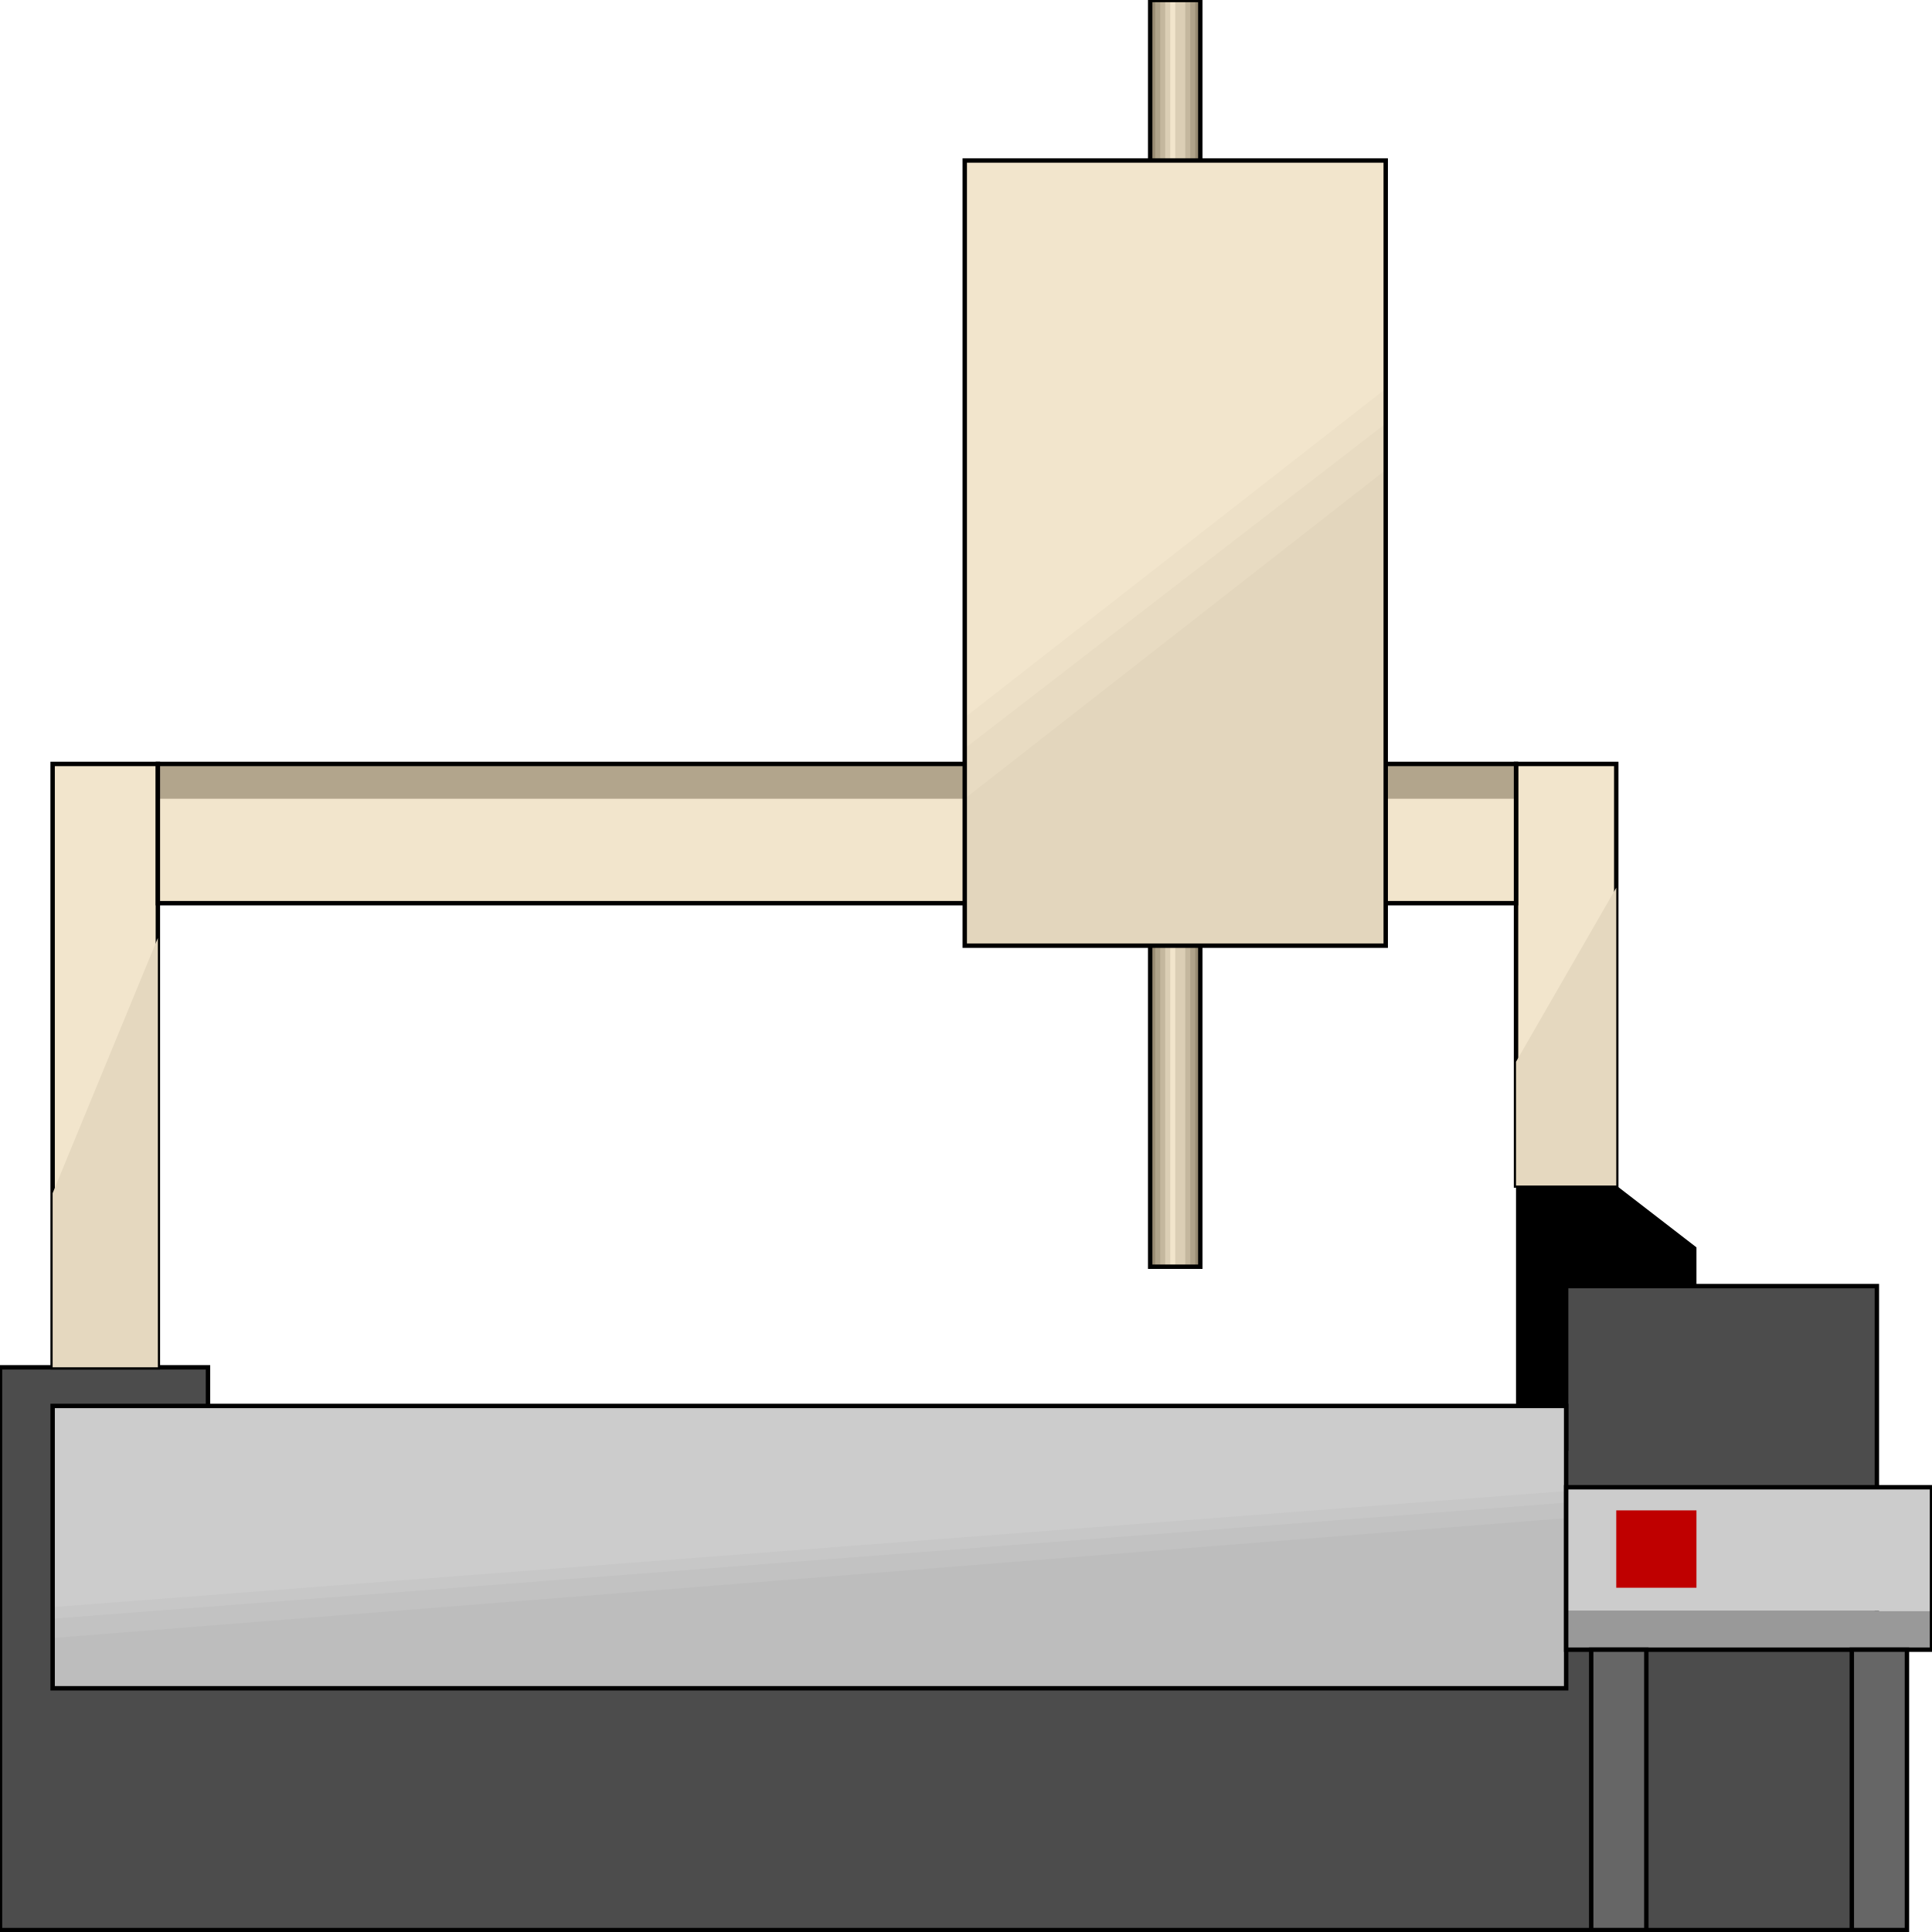 <svg width="150" height="150" viewBox="0 0 150 150" fill="none" xmlns="http://www.w3.org/2000/svg">
<g clip-path="url(#clip0_2109_199817)">
<path d="M89.3 0H93.191V98.348H89.3V0Z" fill="#998C73"/>
<path d="M89.689 0H92.801V98.348H89.689V0Z" fill="#B0A38A"/>
<path d="M90.078 0H92.413V98.348H90.078V0Z" fill="#C4B79E"/>
<path d="M90.467 0H92.023V98.348H90.467V0Z" fill="#DBCEB5"/>
<path d="M90.856 0H91.246V98.348H90.856V0Z" fill="#F2E5CC"/>
<path d="M89.3 0H93.191V98.348H89.3V0Z" stroke="black" stroke-width="0.342"/>
<path d="M117.704 109.156V92.039H125.486L131.712 96.844V109.156H117.704Z" fill="black"/>
<path d="M145.72 149.852V99.852H121.595V112.464H16.148V106.158H0V149.852H145.72Z" fill="#4C4C4C" stroke="black" stroke-width="0.342"/>
<path d="M4.086 109.156H121.596V131.078H4.086V109.156Z" fill="#CCCCCC"/>
<path d="M4.086 124.775L121.596 115.766V131.081H4.086V124.775Z" fill="#C7C7C7"/>
<path d="M4.086 125.673L121.596 116.664V131.078H4.086V125.673Z" fill="#C2C2C2"/>
<path d="M4.086 127.176L121.596 117.867V131.08H4.086V127.176Z" fill="#BDBDBD"/>
<path d="M4.086 109.156H121.596V131.078H4.086V109.156Z" stroke="black" stroke-width="0.342"/>
<path d="M121.596 115.469H150V125.078H121.596V115.469Z" fill="#CCCCCC"/>
<path d="M121.596 125.078H150V128.081H121.596V125.078Z" fill="#999999"/>
<path d="M121.596 115.469H150V128.081H121.596V115.469Z" stroke="black" stroke-width="0.342"/>
<path d="M123.541 128.078H127.821V149.85H123.541V128.078Z" fill="#666666" stroke="black" stroke-width="0.342"/>
<path d="M143.774 128.078H148.055V149.85H143.774V128.078Z" fill="#666666" stroke="black" stroke-width="0.342"/>
<path d="M4.086 59.312H12.257V106.159H4.086V59.312Z" fill="#F2E5CC" stroke="black" stroke-width="0.342"/>
<path d="M117.704 59.312H125.486V92.045H117.704V59.312Z" fill="#F2E5CC" stroke="black" stroke-width="0.342"/>
<path d="M4.086 92.64L12.257 72.82V106.154H4.086V92.64Z" fill="#E5D8BF"/>
<path d="M117.704 82.435L125.486 68.922V92.045H117.704V82.435Z" fill="#E5D8BF"/>
<path d="M12.257 59.312H117.704V70.123H12.257V59.312Z" fill="#F2E5CC"/>
<path d="M12.257 59.312H117.704V62.015H12.257V59.312Z" fill="#B2A58C"/>
<path d="M12.257 59.312H117.704V70.123H12.257V59.312Z" stroke="black" stroke-width="0.342"/>
<path d="M74.902 12.461H107.587V73.422H74.902V12.461Z" fill="#F2E5CC"/>
<path d="M74.902 55.705L107.587 30.18V73.423H74.902V55.705Z" fill="#EDE0C7"/>
<path d="M74.902 58.108L107.587 32.883V73.423H74.902V58.108Z" fill="#E8DBC2"/>
<path d="M74.902 62.01L107.587 36.484V73.421H74.902V62.01Z" fill="#E3D6BD"/>
<path d="M74.902 12.461H107.587V73.422H74.902V12.461Z" stroke="black" stroke-width="0.342"/>
<path d="M125.486 117.266H131.712V123.272H125.486V117.266Z" fill="#BF0000"/>
</g>
<defs>
<clipPath id="clip0_2109_199817">
<rect width="150" height="150" fill="white"/>
</clipPath>
</defs>
</svg>
